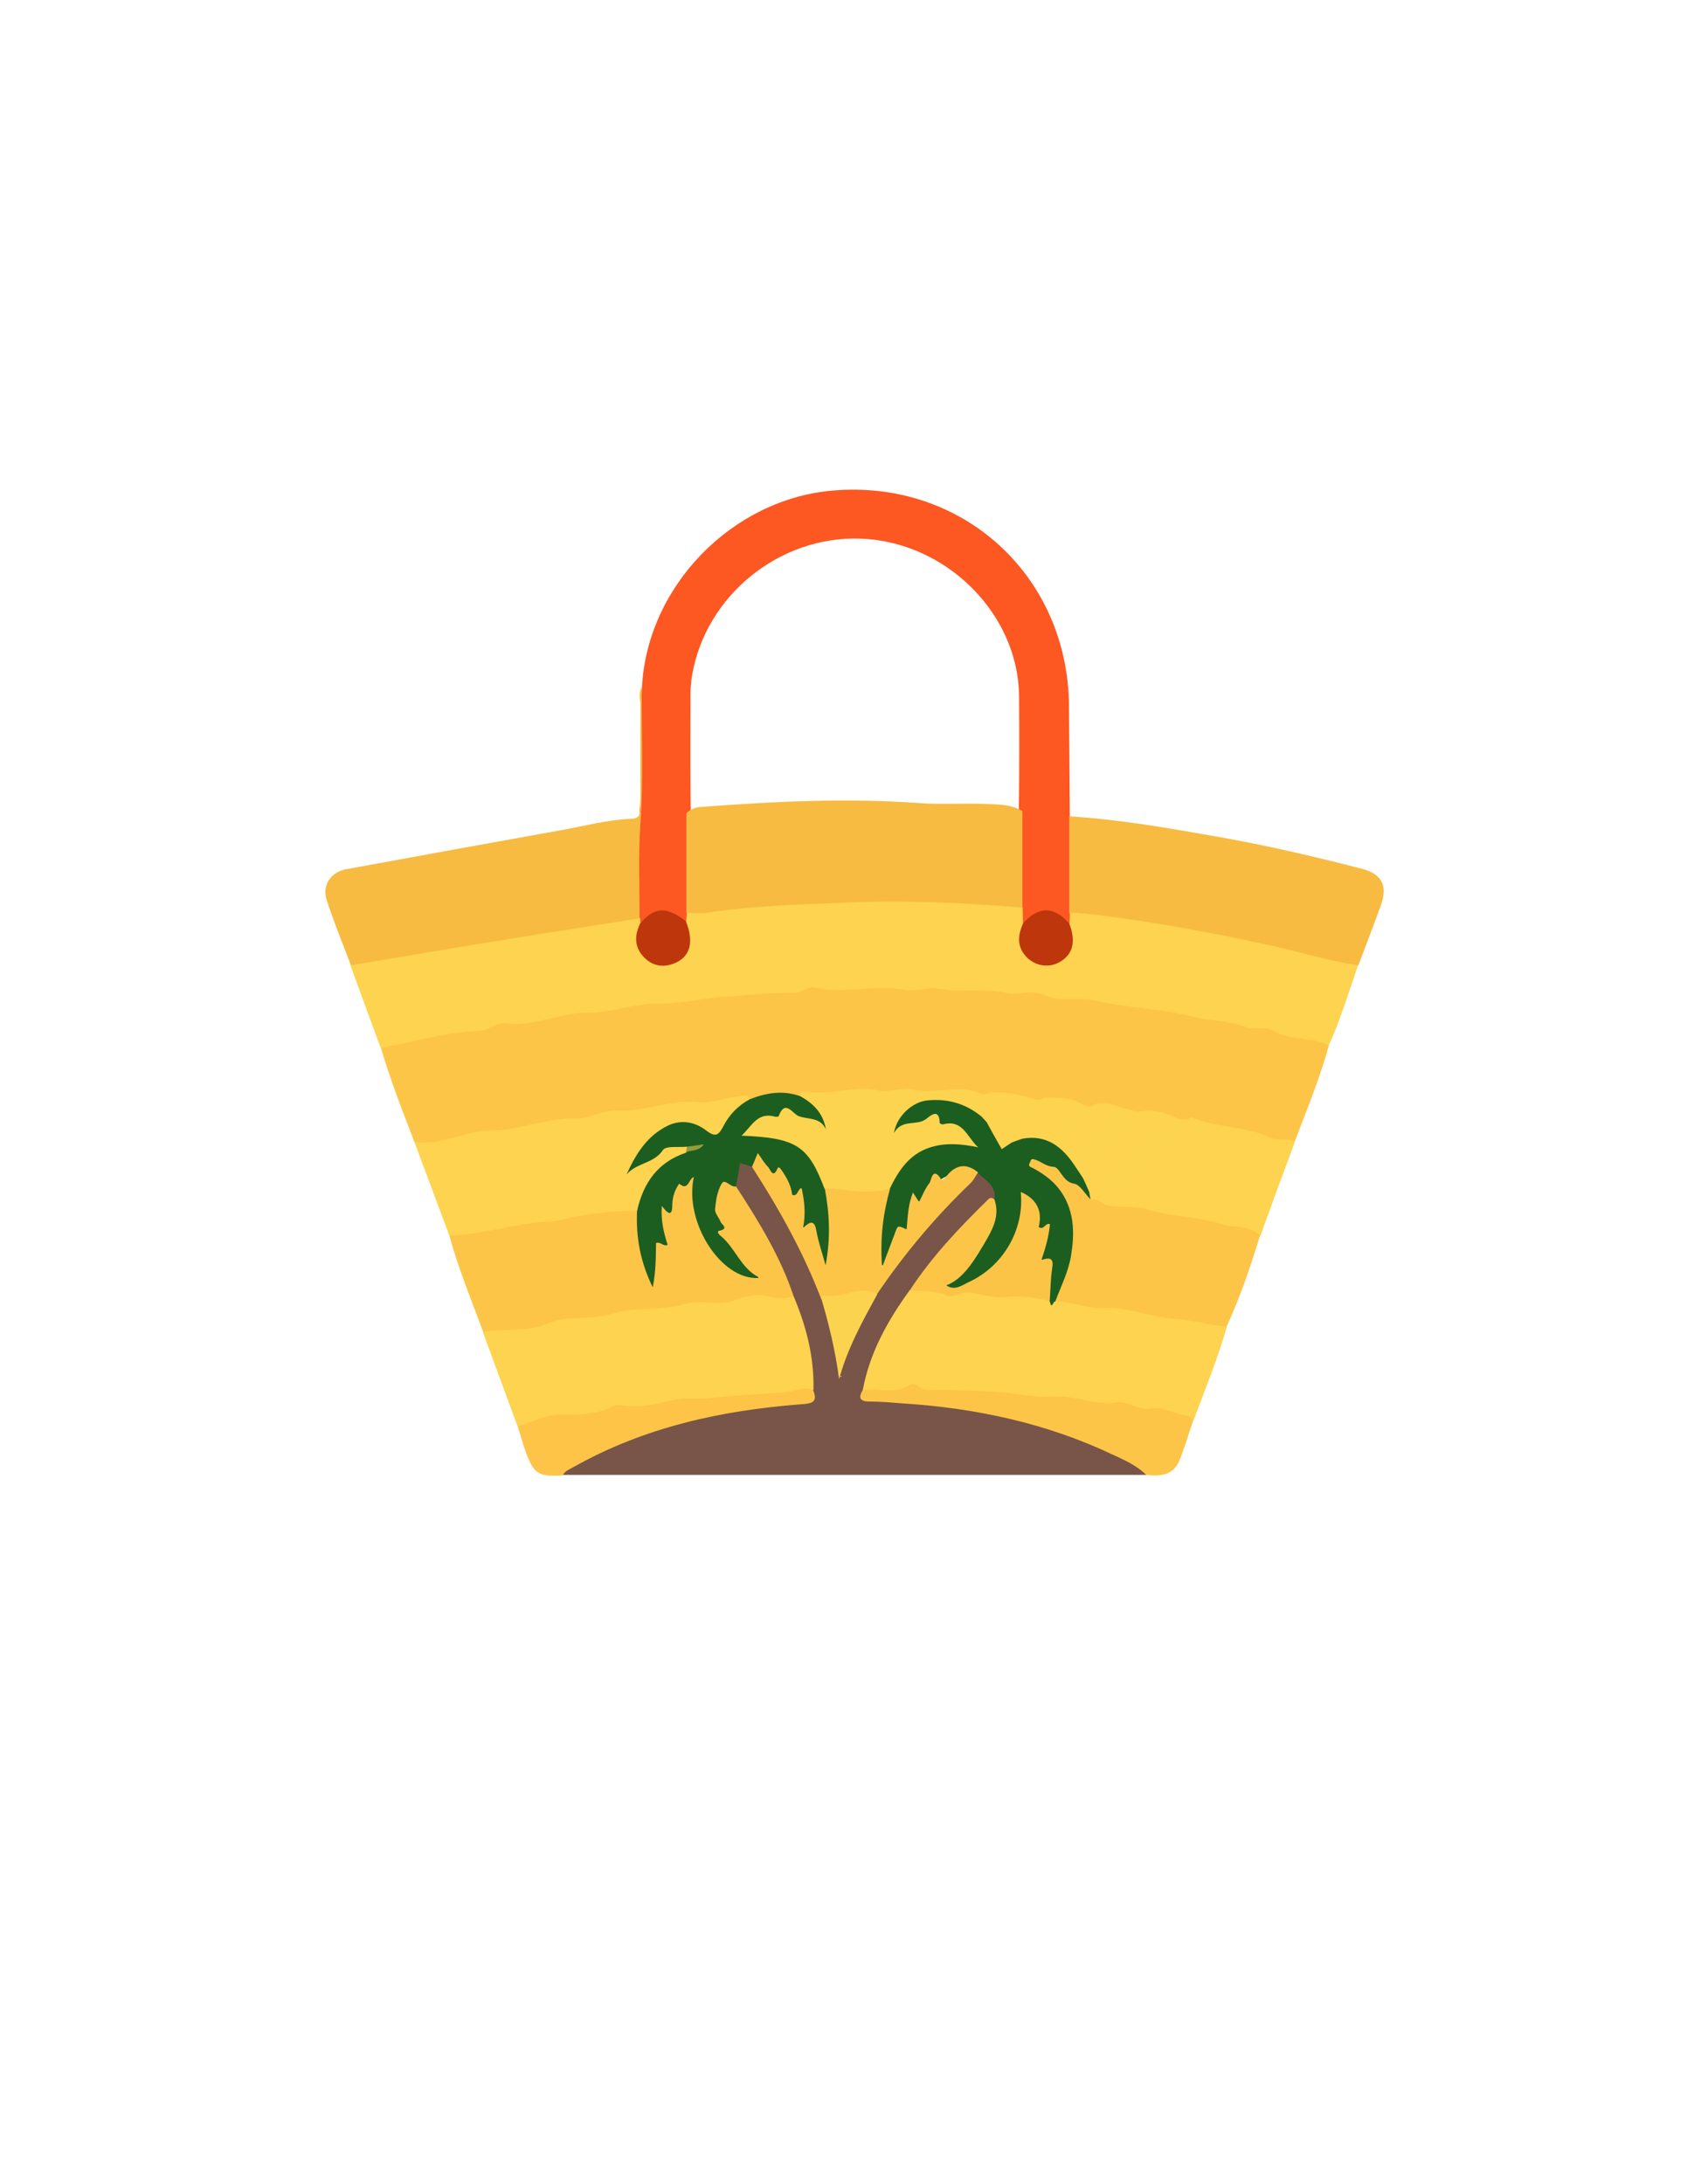 <?xml version="1.0" encoding="utf-8"?>
<!-- Generator: Adobe Illustrator 19.0.0, SVG Export Plug-In . SVG Version: 6.00 Build 0)  -->
<svg version="1.1" id="Calque_1" xmlns="http://www.w3.org/2000/svg" xmlns:xlink="http://www.w3.org/1999/xlink" x="0px" y="0px"
	 viewBox="0 0 612 792" style="enable-background:new 0 0 612 792;" xml:space="preserve">
<style type="text/css">
	.st0{fill:#FDC547;}
	.st1{fill:#FDD34F;}
	.st2{fill:#FD5722;}
	.st3{fill:#785548;}
	.st4{fill:#F7BB41;}
	.st5{fill:#FDC447;}
	.st6{fill:#1C5E20;}
	.st7{fill:#FDD44F;}
	.st8{fill:#BE360C;}
	.st9{fill:#FCD34E;}
	.st10{fill:#FCC447;}
	.st11{fill:#939C39;}
</style>
<g>
	<path class="st0" d="M482.1,379c-3.3,12-8,23.4-12.4,34.9c-3.6,1.3-7.2,0.6-10.5-0.7c-4-1.6-8-3-12.5-2.5c-2.1,0.2-3.8-1.1-5.6-1.8
		c-3.3-1.3-6.6-2-10.1-1.9c-1.8,0.2-3.6-0.1-5.2-0.9c-3.8-1.7-7.9-2.2-12.1-2.1c-2.1,0.3-4-0.3-5.9-1c-3.8-1.1-7.7-2.1-11.7-1.1
		c-1.6,0.3-3.1-0.1-4.5-0.8c-3.9-1.4-7.9-1.9-12-1.5c-2.4,0.7-4.7,0.4-7-0.5c-4.1-0.8-8.2-1.7-12.5-1.3c-2.5,0.8-4.9,0.4-7.4-0.1
		c-4.2-0.9-8.5-1.5-12.7-0.1c-3,1-5.8-1-8.8-1c-8.4,0.2-16.9,0-25.3,0.2c-5.2,0.1-10.3,1.6-15.6,1.2c-6.3-0.7-12.4,0.4-18.5,1.5
		c-3.6-1.3-7.3-0.1-10.8,0.3c-12,1.3-23.9,3.1-35.9,4.2c-4.5,0.4-9,0.9-13.2,2.5c-2.2,0.9-4.6,0.7-6.9,1c-14,1.7-28,3.4-41.6,7.1
		c-3.6,1-7.2,1-10.9,0.5c-0.8-0.1-1.5-0.6-2.2-1.1c-4.3-11.2-8.7-22.4-12.1-34c0.6-0.9,1.4-1.5,2.4-1.7c8.1-1.1,15.7-3.9,23.8-5.1
		c13.1-1.8,26.3-3.2,39.2-6.6c2-0.5,3.9-0.7,5.9-0.6c5,0.1,10-0.3,14.8-1.8c2.9-0.9,5.7-1.2,8.8-1.2c5.6,0,11.3-0.3,16.7-2.3
		c1.9-0.7,3.9-0.9,5.9-0.6c0.3,0.1,0.7,0.2,1,0.1c12-1.1,24-1.6,36-2.9c2.2-0.2,4.3-0.4,6.4-0.2c5,0.5,10,0.9,14.9-0.6
		c1.6-0.5,3.3-0.5,4.9,0c1.6,0.5,3.2,1.2,4.9,0.9c9.7-1.5,19.5,0.8,29.2-0.4c3.5-0.4,6.5,1.9,9.8,1.4c9.7-1.3,19.1,1.3,28.6,2.1
		c7.7,0.6,15.9,1.1,23.6,3.4c2.2,0.7,4.6,1.2,6.9,1.1c3.7-0.2,7.2,1.4,10.6,1.7c9.1,0.9,18,3.3,26.7,5.4
		C466.7,374.1,475.3,373.7,482.1,379z"/>
	<path class="st1" d="M482.1,379c-6.6-3.1-14.3-1.5-20.8-5.5c-2.4-1.5-6.4,0.2-9.5-1.1c-5.9-2.4-12.4-2.1-18.5-3.6
		c-11.9-3.1-24.2-3.2-36-6c-6.2-1.4-12.6,0.9-18.3-1.9c-4.7-2.3-9.4,0.1-14.1-0.9c-7.9-1.7-16.1,0-23.8-1.4c-4.8-0.8-9,1.1-13.3,0.3
		c-10.7-2.1-21.4,1.8-32.1-0.8c-2.7-0.7-4.9,2.2-8,2c-8.2-0.4-16.3,0.9-24.4,1.3c-8.2,0.5-16.1,2.6-24.2,2.5
		c-8.7-0.1-17,3.3-25.6,3.3c-10.3-0.1-19.7,5.2-30.1,3.9c-3.4-0.4-6.1,2.6-9.4,2.7c-12.3,0.4-23.9,4.1-35.9,6.2
		c-3.7-10-7.3-20-11-30c1.7-1.9,4.1-2,6.4-2.4c29.8-5.3,59.6-10.4,89.5-14.6c2.8-0.4,5.6-0.8,8.4-0.4c0.9,0.3,1.2,1,1.3,1.9
		c0.1,2.2-0.7,4.3-0.5,6.4c0.5,5,4.4,8.3,9.2,7.7c4.8-0.6,8.3-5.3,7.4-10c-0.4-1.8-1.2-3.5-1.1-5.4c0.1-1.2,0.5-2.3,1.6-2.9
		c6.6-1.8,13.5-2,20.3-2.5c23.5-1.9,47.1-3,70.8-2.2c7,0.3,13.9,0.8,20.9,1c3.1,0.1,6.3,0.5,9.2,1.8c1.9,1.5,1.6,3.7,1.6,5.7
		c-0.3,2.1-1,4.2-0.9,6.3c0.1,4.7,3.6,8.1,8.2,8.1c4.6,0,8-3.5,8.1-8.1c0-2-0.5-3.9-0.8-5.9c-0.1-1.4,0-2.8,1.1-3.9
		c2.8-1.6,5.8-1,8.7-0.7c31,3.9,61.5,10.1,91.8,17.9c1.6,0.4,3.3,0.6,4.4,2.1C489.3,359.7,486.3,369.6,482.1,379z"/>
	<path class="st2" d="M371.1,334.9c0-2-0.1-3.9-0.1-5.9c-1.6-1.8-1.5-4-1.5-6.1c0-9.3-0.1-18.6,0.1-27.8c0.2-14.1,0.2-28.3,0.1-42.4
		c-0.2-30.7-27.1-56.5-57.8-57.4c-29.2-0.9-55.8,20.6-60.8,49.4c-0.4,2.3-0.6,4.6-0.6,6.9c0,14.8-0.1,29.6,0.1,44.4
		c0.2,9.6,0.1,19.3,0.1,28.9c0,2.2,0,4.4-1.5,6.1c-0.1,1-0.2,2-0.3,3c-1.1,0.3-2-0.2-2.8-0.7c-4.1-2.7-7.9-2.1-11.5,0.8
		c-0.6,0.5-1.3,1.1-2.2,0.8c-0.1-0.6-0.1-1.3-0.2-1.9c-1.9-1.9-1.6-4.3-1.6-6.6c-0.1-6.6-0.9-13.4,0.1-19.9
		c3.1-19.1,1.3-38.3,2.2-57.4c1.9-36.4,32.5-68,69-71.2c47.2-4.2,85.6,30.8,85.9,78.2c0.1,13.3,0.2,26.6,0.3,39.9
		c1.4,1.4,1.6,3.2,1.6,5.1c0.1,8.3,0.1,16.5,0,24.8c0,1.8-0.3,3.6-1.6,5.1c0,1.3,0,2.6-0.1,3.9c-0.5,0.2-1,0.2-1.4-0.2
		c-4.7-4.4-9.3-3.9-14,0C372.1,335.1,371.6,335.1,371.1,334.9z"/>
	<path class="st3" d="M415.8,534.8c-70.5,0-141.1,0-211.6,0c-0.2-2.8,2.2-3.5,3.9-4.5c12.6-7.3,26.2-12.1,40.3-15.8
		c13.5-3.6,27.3-5.7,41.3-6.8c2.4-0.2,4.9-0.3,4.2-3.9c-0.2-11.4-2.7-22.2-6.8-32.8c-4.1-11.3-9.7-21.9-16-32.1c-1.9-3-4-5.7-5-9.2
		c-0.2-1.5,0.2-3,0.4-4.5c1-5.2,1.5-5.4,6.5-2.9c11.3,14.8,19.5,31.3,26,48.7c3.3,9,5.5,18.3,5.8,28c0.1,0.7,0.9-0.3,0.3,0
		c-0.3,0.1-0.4,0.1-0.4-0.2c0.1-5.8,2.8-10.9,5.1-16c2.1-4.7,4.6-9.2,7.3-13.6c9.2-14,19.7-26.9,32.1-38.3c2.1-2,2.8-5.3,6.1-6
		c4.1,1.9,7.1,4.6,6.4,9.7c-12.1,9.8-22,21.6-31,34.3c-7.3,11-14.3,22.2-16.4,35.6c0.3,2.8,2.7,2.1,4.3,2.3
		c9.9,1.3,19.8,1.4,29.7,2.9c21,3.2,41.3,8.8,60.2,18.7C411.2,529.8,415.3,530.5,415.8,534.8z"/>
	<path class="st1" d="M313,504c2.5-13.5,9-25.1,16.9-36c4-2.4,8-1.2,12-0.2c1.8,0.9,3.5,0.2,5.3,0.1c10.4-0.6,20.7,1,31,1.9
		c1,0.1,1.9,0.6,2.6,1.3c0.9,3.9,1.6-1.2,2.5-0.1c0.8-0.3,1.6-0.5,2.4-0.4c9.9,1.6,20,1.4,29.7,4.6c1.8,0.6,3.5,0.7,5.4,0.6
		c2.7-0.2,22.5,4.1,24.3,5.2c-3.3,11.6-7.9,22.7-12.1,34c-8.2-2.8-16.9-3-25.4-4.2c-9.3-1.3-18.7-2.3-28.1-3.4
		c-9.2-1-18.6,0.1-27.7-2.3c-2.7-0.7-5.6,0.6-8.4,0.4c-8.1-0.7-16.1-0.8-24.2,0C317,505.6,314.8,505.7,313,504z"/>
	<path class="st4" d="M232.8,249.1c-0.1,16.7,0.7,33.4-0.5,50.1c-0.8,11.2-0.2,22.5-0.3,33.8c-8.4,1.3-16.9,2.6-25.3,4
		c-11.6,1.8-23.1,3.6-34.6,5.5c-15,2.5-29.9,5-44.8,7.5c-3-7.9-6.2-15.7-8.8-23.7c-1.7-5.3,1.4-10,7-11.1c26-4.8,52.1-9.5,78.2-14.2
		c8.5-1.5,16.8-3.8,25.5-4.1c3.1-0.1,3.1-2.2,3.1-4.5c0-12.5,0-25,0-37.4C232.1,253,231.7,251,232.8,249.1z"/>
	<path class="st4" d="M387.9,331c0-11.7,0-23.3,0-35c17.9,1.1,35.6,4.2,53.2,7.3c17.8,3.1,35.4,7.2,52.9,11.7c7.2,1.9,9.5,6,7,13.1
		c-2.6,7.3-5.5,14.6-8.2,21.9c-11-1.5-21.5-5-32.3-7.3c-20.3-4.4-40.7-8.2-61.3-10.8C395.5,331.4,391.7,331,387.9,331z"/>
	<path class="st1" d="M287.9,470c4.6,10.9,7.5,22.1,7.2,34c-7.9,1.9-15.8,3.3-24,2.8c-4.4-0.3-8.4,1.9-12.8,1.7
		c-11.5-0.7-22.8,1.7-33.9,3.4c-10.5,1.6-21.6,0.9-31.7,5.1c-1.5,0.6-3.3,0.6-4.9,0.3c-4.2-11.4-8.4-22.8-12.6-34.2
		c1.7-1.7,4-2,6-1.9c8.3,0.1,16-3.2,24-3.7c10.8-0.6,21.1-4.4,32-4c4.7,0.2,9.4-2.5,14.2-2.2c11.1,0.6,21.9-4.1,33.1-1.9
		C285.7,469.4,287,469.2,287.9,470z"/>
	<path class="st0" d="M287.9,470c-2.7,0.9-5.3,1.1-8.3,0.2c-4.3-1.3-9.1-0.4-12.7,1.1c-6.2,2.6-12.3-0.3-18.4,1.5
		c-8.7,2.6-18.3,0.9-26.7,3.6c-7.7,2.4-15.8,0.3-23.1,3.5c-7.5,3.3-15.7,1.6-23.4,3.1c-4.3-11.6-9-23-12.3-35c1-2.3,3.1-2.4,5.1-2.4
		c7,0,13.7-1.5,20.5-3.2c6.1-1.6,13.1-0.1,19.2-2.3c6.2-2.2,12.5-1.2,18.6-2.4c1.3-0.2,2.7-0.1,3.9,0.4c1.8,0.9,1.9,2.6,2,4.3
		c0.1,7.1,2.1,13.7,4.2,20.6c0.4-3.1,0.2-6.1,0.4-9c0.1-1.7-0.3-3.9,2.4-4.2c2-0.2,0.8-1.4,0.7-2.2c-0.3-2.1-1.1-4.2-1-6.4
		c0.1-1.8-0.6-4.3,2.6-4.3c1.1,0,1.4-1,1.4-1.7c0.2-4.7,3.8-6.5,7.2-8.6c1.9-1.1,2.3-0.4,2.6,1.3c0.1,0.5,0,1,0,1.5
		c-0.6,15.4,5.3,25.6,18.5,32.5c-4.4-3.6-8.3-8.6-10.4-13.7c-2.1-5.2-4.2-11.7-0.8-17.9c1.7-3.1,3.2-3.3,6.9-0.1
		C275.2,442.8,283.1,455.6,287.9,470z"/>
	<path class="st1" d="M231.2,439c-9.5,0.1-18.8,1.1-28,3.4c-1.4,0.4-2.9,0.5-4.4,0.6c-12.1,0.5-23.7,4.8-35.8,5
		c-4.2-11.3-8.5-22.7-12.7-34c9.5,1.7,18-4,27.2-4c10.6,0,20.4-4.7,31.1-4.4c4.8,0.2,10.1-3.2,15.3-2.9c10,0.6,19.3-4.3,29.6-3
		c4.5,0.5,9.5-1.7,14.4-2.2c1.6-0.1,3.3-1.2,4.1,1.2c-3.1,4.3-7.4,7.6-9.9,12.3c-0.9,1.8-2.6,2-4.3,1.1c-4.3-2.2-8.4-4.9-13.6-3.2
		c-6.1,2-9.7,6.7-13.1,11.7c-0.5,0.7-0.9,1.4-1.6,2.4c3.3-3.2,7.8-3.5,10.8-7.1c1-1.2,6.3-3.7,9.4,0.2c0.1,0.7,0,1.5-0.3,2.1
		c-0.6,0.8-1.5,1.3-2.4,1.7c-7.2,3.2-11.5,8.8-13.6,16.3C233,437.3,233,438.9,231.2,439z"/>
	<path class="st0" d="M445,481c-6.4-0.5-12.7-2.4-18.9-2.8c-9-0.6-17.2-4.5-26.6-3.9c-5.1,0.3-11-2.5-16.8-2.4
		c-1.2-2.5,0.5-4.6,1.3-6.6c2.8-6.4,3.9-13,3.6-19.9c-0.3-7.9-3.5-14.1-9.9-18.6c-1.2-0.9-2.5-1.6-3.7-2.6c-1.2-1-1.6-2.1-0.8-3.5
		c0.7-1.2,1.8-1.4,3-1.1c4.3,1.2,8.9,1.9,10,7.4c0.1,0.6,0.3,0.6,0.3,0.5c2.4-2.4,3.4,0.3,4.7,1.4c1.7,1.5,3.1,3.5,5.3,4.5
		c2,0.5,3.6,1.6,5.5,2.2c8.8,1.3,17.6,2.8,26.5,3.9c7.6,0.9,14.7,3.8,22.5,4c2.2,0,5.8,0.8,6.1,4.6C453.6,459.4,449.9,470.4,445,481
		z"/>
	<path class="st1" d="M457.2,448.2c-3.8-4.2-9.3-2.8-13.9-4.3c-8.9-2.9-18.3-2.5-27.3-5.4c-4.4-1.4-10-0.3-14.9-1.6
		c-0.4-1.2,0.2-1.9,1-2.5c10.8-8.3,19.8-18.4,29-28.5c0.6-0.8,1.3-0.8,2.2-0.4c8.9,3.6,18.9,2.8,27.7,7.1c2.6,1.2,5.9-0.1,8.8,1.3
		C465.5,425.4,461.3,436.8,457.2,448.2z"/>
	<path class="st0" d="M313,504c5.7-0.7,11.6,1.6,17-1.8c1-0.6,2.3-0.2,3.3,0.6c1.1,0.9,2.3,1.2,3.7,1.2c8.2,0.1,16.3,0.1,24.5,0.7
		c7,0.5,14,2.2,20.8,1.7c8-0.6,15.2,3.5,23.2,2.1c3.4-0.6,7.7,3,11.4,2.3c5.3-1,9.5,2.2,14.3,2.6c0.6,0,1.2,1.1,1.7,1.6
		c-1.7,4.9-3.1,9.8-5,14.5c-2.2,5.5-7,5.9-12.1,5.3c-3.6-3.6-8.2-5.5-12.7-7.6c-23.8-11.2-49.2-16.6-75.3-18.3
		c-4.1-0.3-8.3-0.7-12.4-0.7C311.7,508.2,311.4,506.7,313,504z"/>
	<path class="st5" d="M187.8,517.2c5.6-1.6,10.8-4.5,16.9-4.3c6.1,0.2,12.2-0.2,17.8-2.9c1.3-0.7,2.7-0.5,4.3-0.3
		c6,0.8,11.6-0.6,17.4-2c4.3-1.1,9.1-0.2,13.6-0.7c9.1-1.1,18.2-1.4,27.3-2.2c3.3-0.3,6.4-2.2,9.9-0.7c1.9,4.6-0.8,4.8-4.3,5.1
		c-29,2.2-57,8.3-82.7,22.8c-1.4,0.8-3.1,1.4-3.9,3c-8.8,0.5-10.4-0.5-13.5-8.8C189.6,523.2,188.8,520.2,187.8,517.2z"/>
	<path class="st6" d="M249.2,415.8c-3,0.3-7.6-0.4-8.7,1.2c-3.3,5-9.7,4.6-13.2,8.9c3.3-7.4,7.4-14,14.9-17.7c5-2.4,10-1.4,14.1,1.8
		c3.3,2.5,4.4,1.6,6.1-1.6c2.1-4.1,5.3-7.5,9.6-9.8c5.8-2.3,11.7-3.3,17.8-1.3c5.8,0.5,8.4,4.7,10.5,9.3c0.5,1.1,0.6,2.4-0.4,3.2
		c-0.9,0.7-1.9,0.1-2.7-0.5c-3-2.4-7.1-2.5-10.3-4.6c-2.1-1.4-11.8,3-14.3,6.1c14.8-0.8,23.6,6.5,27.7,20.1c1.6,8.2,2.7,16.4,1,24.7
		c-0.3,1.3-0.1,3.1-1.6,3.3c-1.8,0.2-2-1.8-2.5-3.2c-0.7-2-1.1-4.2-1.7-6.3c-0.3-1.1-0.4-2.9-1.4-3.1c-4.7-0.9-3.5-4.2-3.5-7.2
		c-0.1-2.2,1.1-5.7-3.5-5.1c-0.5,0.1-1.1-0.9-1.1-1.5c-0.3-6.4-6.8-6.4-9.9-9.8c-1-1.1-2.2,0.1-3.2,0.4c-1.4-0.4-2.8-0.9-4.4-1.4
		c-0.5,2.9-1,5.7-1.5,8.5c-2,0.5-4-3.1-5.2-1c-1.6,2.7-2.1,6.1-2.4,9.3c-0.1,1.4,1.4,3,2,4.5c0.4,1.1,3.2,2.5-0.5,3.3
		c-1.1,0.2,0.1,1.5,0.5,1.8c5.3,4.3,7.3,11.6,13.6,14.9c0.1,0.1,0.2,0.3,0.2,0.4c-13.5,0.9-27.1-20.1-23.5-36.6
		c-1.9,0.6-2,5.3-5.3,2.4c-1.6,2.2-2.4,4.8-2.5,7.4c0,3.8-0.9,4.5-3.8,0.7c-0.4,5.3,0.7,9.7,2.1,14.1c-1.6,0.7-2.4-1.2-4.2-0.7
		c-0.1,4.9,0,10-1.2,16.1c-4.6-9.4-6.1-18.3-5.7-27.6c2.2-10.2,7.5-17.8,17.7-21.2c1.5-1.8,4-1.2,6-2.7c0.3-0.1-0.8-0.5-0.3,0
		C252.8,416,251.2,417.2,249.2,415.8z"/>
	<path class="st7" d="M299.1,431c-5.9-15.6-10.2-18.4-30.1-19.2c3.7-3.4,5.8-8.7,12.1-6.9c0.4,0.1,1.3,0.1,1.4-0.2
		c2.3-6.2,5-0.9,7.2,0c3.4,1.3,7.9,0.3,9.9,4.8c-1-6.1-4.8-9.6-9.8-12.3c0.7-1.2,1.8-1.5,3-1.3c8.6,1.4,16.9-2.4,25.7-0.5
		c3.8,0.8,9-1.2,13.2-0.3c8.1,1.8,16.5-2.2,24.4,1.6c1.3,0.6,2.6-0.3,3.8-0.8c2.5,4.6-1.6,6.4-3.7,9.1c-2.1,0.6-3.4-1-4.9-1.9
		c-8.8-5.1-17.7-3.9-24.7,3.5c3.9-0.9,8-3,11.4-2.7c4.4,0.3,9.8,1.5,12.9,5.6c1.4,1.9,4.9,3.5,3.8,5.9c-1.4,2.9-4.9,0.8-7.3,0.6
		c-9.7-0.7-16.7,3.3-21.5,11.6c-1,1.7-2,3.5-3.8,4.5C314.4,434.2,306.7,434.5,299.1,431z"/>
	<path class="st7" d="M408,402c2,0.3,3.9,1.4,6,1c1.3,1.7,0.4,3.3-0.7,4.5c-6.5,6.9-12.7,14.3-20.6,19.8c-2.3-0.7-3-2.9-4.3-4.6
		c-3.7-5.1-8-8.8-14.8-8.5c-1,0-2-0.3-2.7-1c-0.2-0.7-0.1-1.5,0.6-1.6c5.3-1,8.4-5.1,12-8.4c2.4-2.1,4.9-3.9,8.4-3.1
		c1.2,0.7,2.5,1.2,4,1c1.9,2.7-0.4,4.2-1.8,5.9c-1.3,1.5-2.8,2.8-4.2,4.2c-0.9,1-2,2-0.7,3.4c1.3,1.4,2.4,0.4,3.4-0.5
		c2.7-2.6,5.4-5.4,8.1-8C402.9,404,404.9,402.1,408,402z"/>
	<path class="st7" d="M431,406c-0.3,2.7-1.9,4.5-3.7,6.2c-6.3,6.3-12.8,12.5-18.9,19.1c-2.2,2.4-5.7,2.9-7.3,5.7
		c-1.6-1.1-3.2-2.3-5.3-2.2c-0.2-1.1-1.5-1.9-0.7-3.2c7.9-7.4,15.3-15.3,23.1-22.7c2.2-2.1,4.2-4.8,8-3.9
		C427.5,405.9,429.2,406.1,431,406z"/>
	<path class="st1" d="M426,405c-3,0.7-5.2,2.7-7.3,4.9c-6.4,6.4-12.7,12.7-19.1,19.1c-1.3,1.3-2.3,3-4.4,3.1
		c-2.3-0.9-3.3-2.4-2.2-4.9c5-6.5,11.5-11.6,17-17.6c1.8-1.9,3.8-3.7,4-6.6C418.2,402.3,422.2,403.2,426,405z"/>
	<path class="st7" d="M373,398c2,0.3,4,1.6,6,0c1.5,3.1-0.9,4.8-2.6,6.7c-2.9,3.3-6.5,6-8.7,10c-4.3,3.5-4.9,3.5-7.2-1
		c-1.1-2.1-3-4-2.8-6.7c3.4-2.4,6.8-4.6,9.9-7.4C369,398.3,370.8,397,373,398z"/>
	<path class="st1" d="M408,402c-5.9,3.5-10.3,8.9-15.1,13.6c-1.8,1.7-2.5,1.9-4.6,0c-2.3-2.2-1.3-2.9,0.1-4.6
		c2.6-3.3,7.4-4.9,7.6-10C400.2,398.7,404.1,400.8,408,402z"/>
	<path class="st1" d="M367.1,414.3c1.1-4.3,4.9-6.4,7.6-9.4c1.9-2.1,4-3.8,4.3-6.9c4.4-0.1,8.9-0.1,13,2c-3.4,0.7-6.2,2.4-8.4,5
		c-3.4,3.9-7.1,7.2-12.6,7.9C370.2,414.8,368.9,415.2,367.1,414.3z"/>
	<path class="st1" d="M373,398c-2.9,0.6-5,2.4-6.9,4.5c-2.2,2.4-4.7,4-8,4.5c-1.7,0.2-2.6-0.3-2-2.2c0.5-3.3,5.2-4.7,4-8.7
		C364.4,395.9,368.8,396.6,373,398z"/>
	<path class="st4" d="M249,331c0-12,0-24.1,0-36.1c1.5-1.5,3.3-2.2,5.4-2.3c26.4-2,52.7-3.3,79.1-1.4c7.8,0.6,15.6,0,23.4,0.3
		c4.8,0.2,9.7,0,14,2.6c0,11.7,0,23.3,0,35c-21.5-1.8-43-2.8-64.6-1.8c-16.6,0.7-33.4,1.1-49.9,3.7C254.1,331.2,251.5,331,249,331z"
		/>
	<path class="st8" d="M232.2,334.9c5.2-6.1,9.5-6.3,16.6-0.9c3.1,7.7,1.6,13.1-4.4,15.4c-3.9,1.5-7.5,0.9-10.6-2.1
		C230.1,343.6,230.1,339.4,232.2,334.9z"/>
	<path class="st8" d="M371.1,334.9c5.5-6.4,11.3-6.4,16.8,0c2.5,6.4,1.4,11.1-3.4,13.9c-4.2,2.5-9.8,1.4-12.9-2.7
		C368.9,342.6,369.4,338.8,371.1,334.9z"/>
	<path class="st6" d="M356,404.8c0.7,0.7,1.4,1.5,2,2.2c1.7,3.2,3.5,6.3,5.4,9.7c1.2-0.8,2.4-1.6,3.6-2.4c1.3-0.5,2.6-1,3.9-1.4
		c8.8-1.6,14.5,3,19,9.8c1,1.5,2,3,3,4.5c0.7,1.6,1.5,3.2,2.2,4.9c0.2,0.9,0.3,1.9,0.5,2.8c-2-2-3.8-5.4-6-5.7c-4.3-0.7-5-6-7.4-6.1
		c-3.2-0.2-4.9-2.4-7.5-2.8c-0.8-0.1-0.8,0.8-1.1,1.3c-0.9,1.5,0.6,1.6,1.2,2c4.3,2.3,8.1,5.2,10.7,9.4c4.4,7.1,4.3,14.8,3,22.6
		c-1,5.8-3.7,11-5.7,16.4c-0.7-0.6-1.2,3.2-1.9,0.1c-1.4-2.3-1.2-4.8-1-7.3c0.3-2.9,1.7-5.7-1.9-7.9c-1.8-1.1,0.1-3.7,0.3-5.6
		c0.2-2,2.1-4.4-1.5-5.6c-1.1-0.4-1-2.3-1.1-3.7c-0.1-3-0.9-5.5-3.9-6.6c0.9,3.4-0.4,6.9-1.6,10.2c-3.4,9.3-9.6,16.4-18.5,20.7
		c-2.7,1.4-6,3.6-9,0.2c2.4-3.7,6.8-5.4,9.1-9.4c1.8-3.1,5.7-4.3,5.9-9.3c0.1-3.6,4.7-6.9,2.3-11.5c-0.2-0.3,0.3-0.9,0.7-1.2
		c1-5.1-3.2-7-6-9.9c-8.2-1.3-14.6,1.4-18.8,8.6c-0.4,0.7-1,1.9-1.5,1.9c-4.5-0.6-3.5,3.1-3.9,5.2c-0.5,2.7-0.6,5.1-3.9,6.2
		c-1.4,0.5-1.5,2.5-2.1,3.8c-0.9,2.1-1.4,4.5-2.5,6.5c-0.4,0.7-0.7,1.6-1.7,1.5c-1-0.1-1.3-1-1.4-1.8c-0.4-9-1.2-18,3.9-26.1
		c3.2-6.6,7.1-12.5,14.5-14.9c5.5-1.8,11.1-1.4,17.5-0.1c-4.1-3.9-5.6-10.2-12.7-8.3c-0.3,0.1-1.2-0.3-1.2-0.5
		c-0.1-5.9-3.9-2.2-5-1.4c-3.5,2.6-8.8-0.2-11.6,5.1c1-6.3,6.8-11.4,12.2-11.9C343.9,398.3,350.3,400.2,356,404.8z"/>
	<path class="st0" d="M322.9,431c-2.5,8.8-3.7,17.8-2.9,28.5c1.9-5.1,3.4-8.9,4.8-12.7c0.9-2.5,0.9-2.5,4.1-1
		c0.4-4.5,0.5-8.9,2.3-13.4c0.8,1.3,1.5,2.3,2.2,3.5c1.3-2.6,2.3-5.1,3.9-7.1c0.5-0.7,1-6.1,4.1-1.2c0.5,0.8,2-1.2,2.8-2.1
		c3.5-3.6,7-3.3,10.6-0.4c-0.9,1.3-1.6,2.9-2.8,4c-12.7,12.2-23.9,25.5-33.8,40.1c-6.8-0.2-13.4,2.6-20.3,1.8
		c-6.5-17-15.3-32.7-25.1-47.9c0.5-1.2,1-2.3,2.1-5c1.6,2.2,2.5,3.9,3.8,5.1c0.7,0.7,1.7,4.5,3.4,0.4c0.4-0.9,1.3,0.5,1.7,1.1
		c1.8,2.6,3.2,5.4,3.6,8.6c2.2,0.6,1.8-2.1,3.4-2.5c1,4.7,1.6,9.2,0.5,14.5c3.2-3.1,4.3-2.3,4.9,1.2c0.7,3.9,2,7.6,3.3,12.3
		c1.9-10,1.4-18.9-0.3-27.9c5.4,0,10.6,1.5,16.1,1.1C317.8,431.9,320.4,431.8,322.9,431z"/>
	<path class="st0" d="M360.8,435c1.6,5,0.2,9-2.5,13.8c-4.5,7.8-8.8,15.1-15.1,17.3c-1,0.7,0,2.3-1.2,3c-4-1-8-1.2-12.1-1
		c8-12.3,18-22.8,28.4-33C359.2,434.1,360,434.2,360.8,435z"/>
	<path class="st9" d="M298,471c0.2-0.5,0.4-1.3,0.5-1.3c6.7,1.6,13.1-4,19.8-0.5c-5.4,9.9-10.9,19.8-13.9,30.9
		C303.1,490.1,300.8,480.5,298,471z"/>
	<path class="st10" d="M342,469c0-1.1-0.2-2.4,1.2-3c3.1,2.2,5.7,0.1,8.2-1.1c12.7-5.8,20.3-19.3,18.9-32.7
		c5.4,2.3,8.1,6.6,6.5,12.7c2,1.4,2.3-1.7,4.1-1c-0.4,4.2-1.5,8.3-3.1,13c3.4-1.2,4.5-0.4,3.9,3c-0.6,3.9-0.6,8-0.9,11.9
		c-5.4-1.4-10.7-2.1-16.5-1.5c-4.6,0.5-9.4-1.7-14.4-1.6C347.3,468.9,344.7,471.5,342,469z"/>
	<path class="st11" d="M249.2,415.8c1.9-0.3,3.8-0.5,6.1-0.8c-1.8,2.5-4.5,2-6.5,2.8C249,417.2,249.1,416.5,249.2,415.8z"/>
</g>
</svg>
